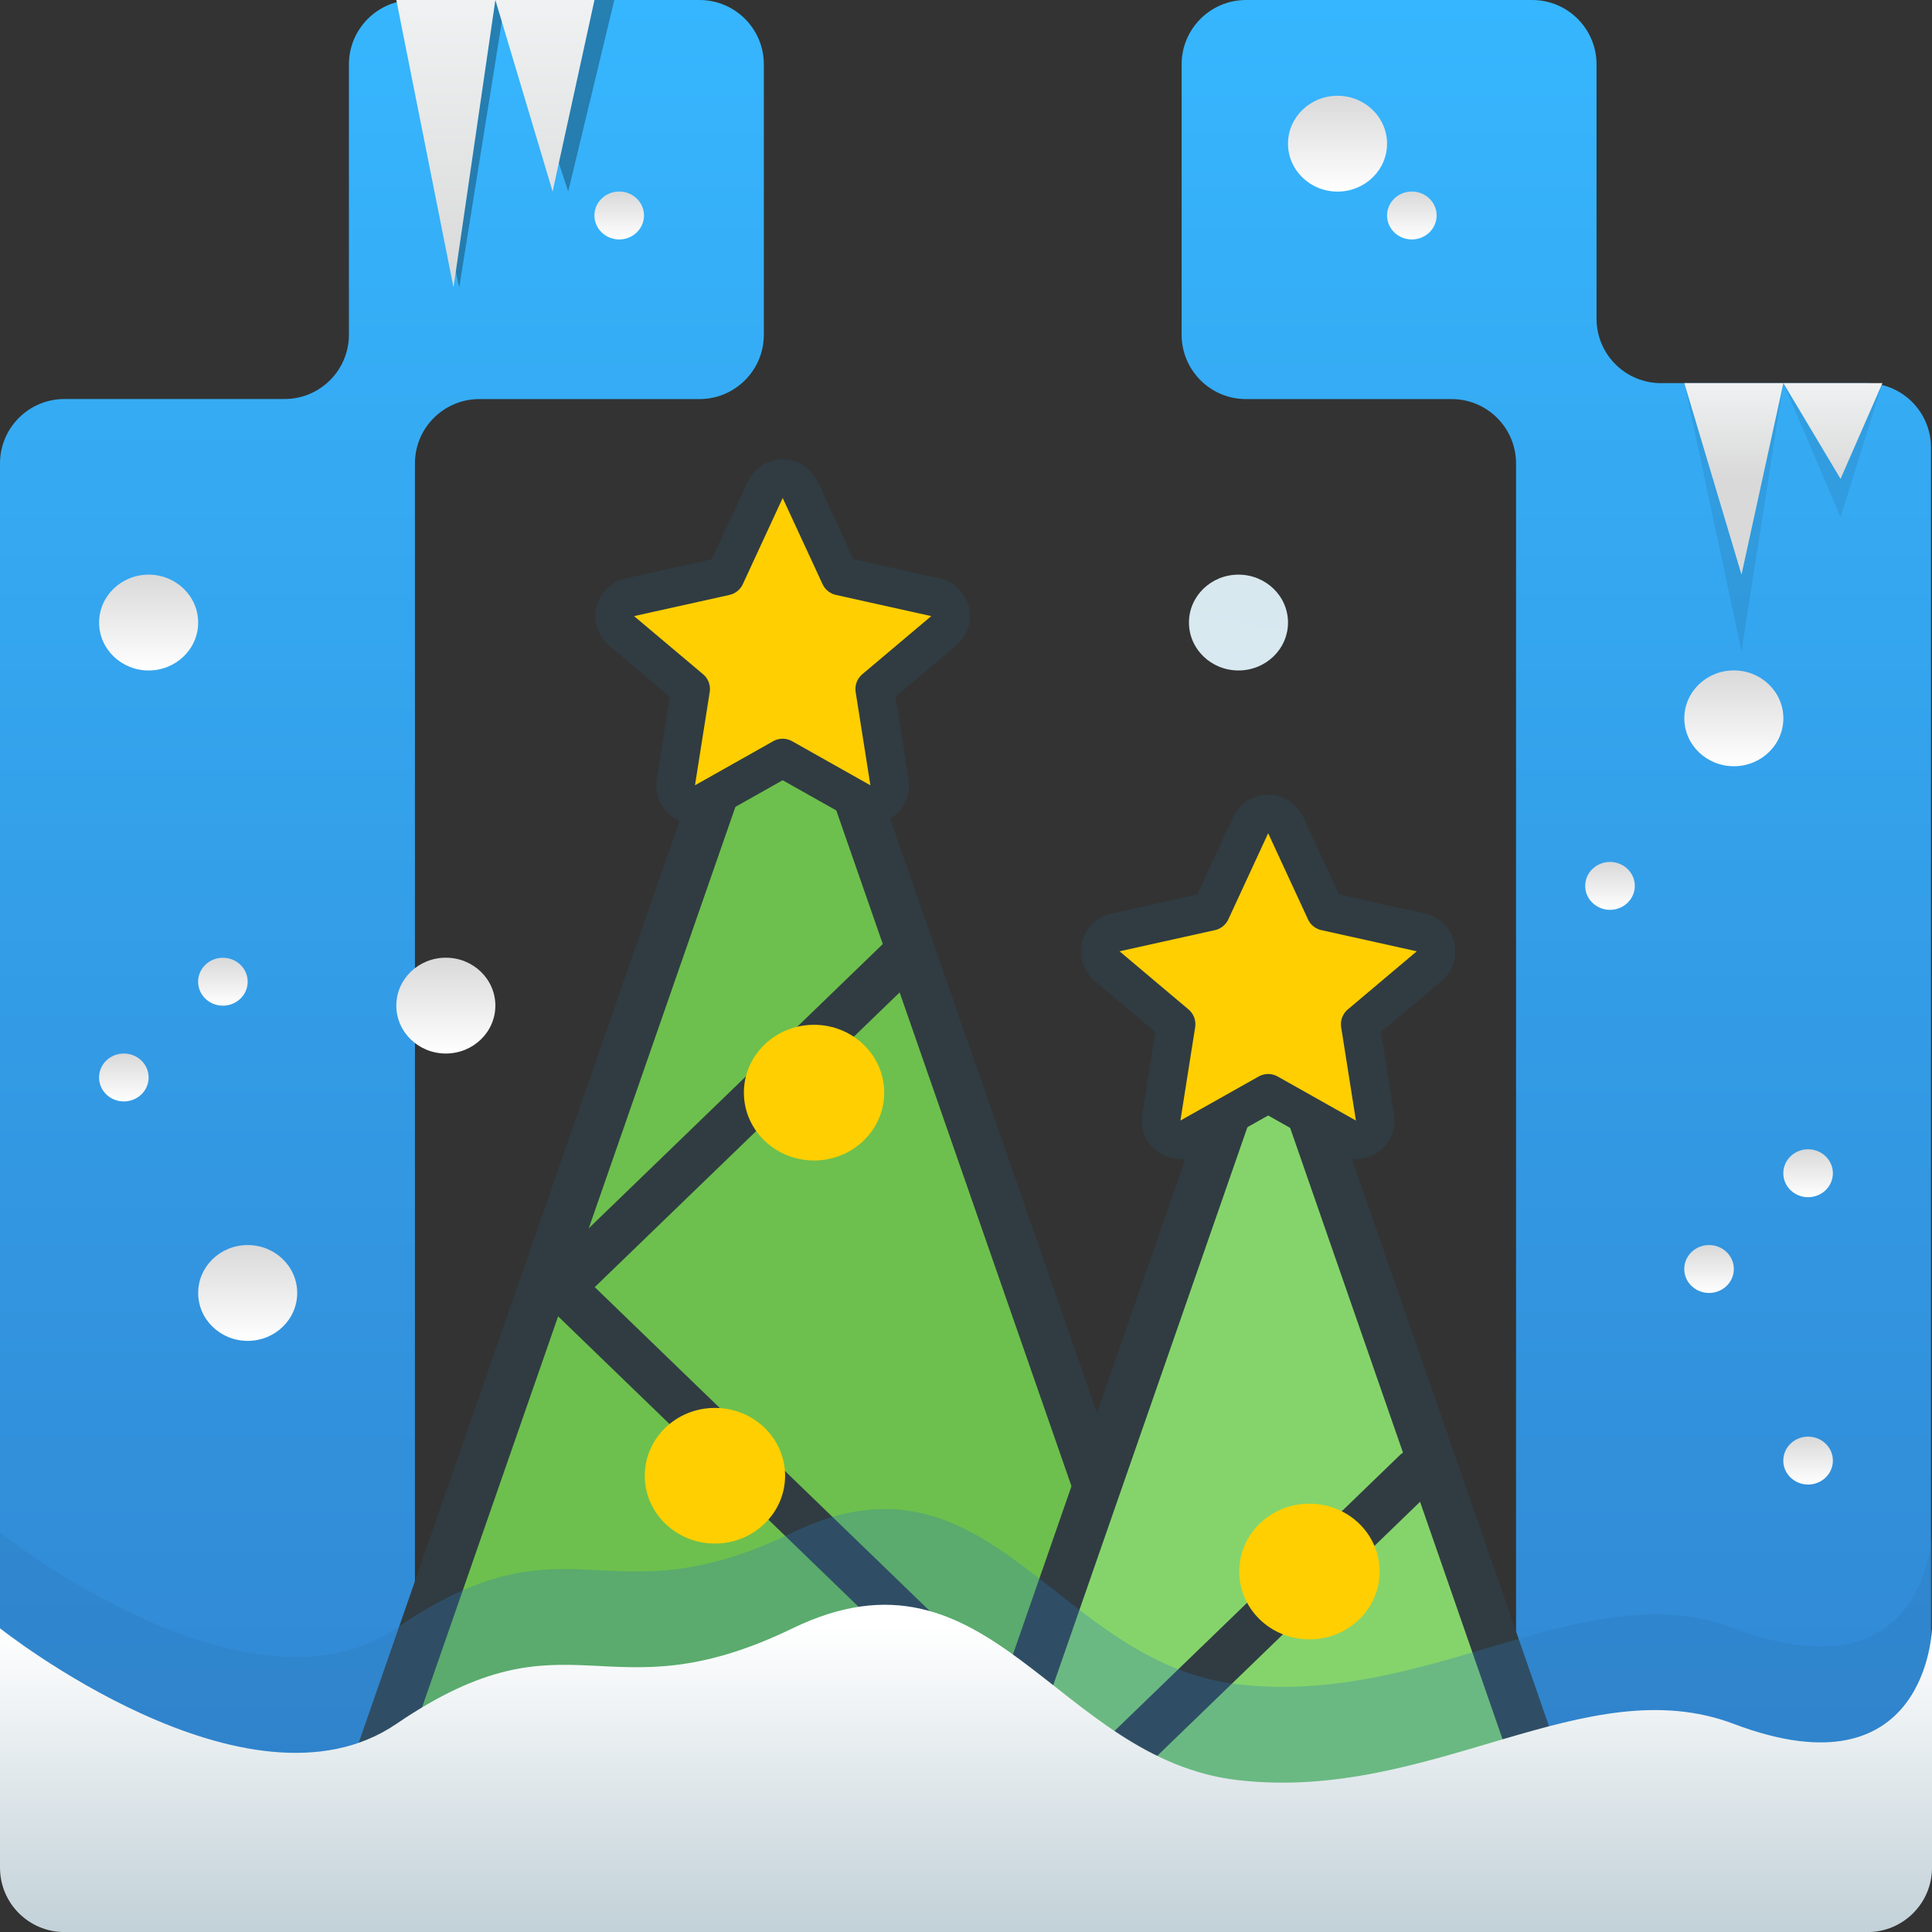 <svg width="30" height="30" viewBox="0 0 30 30" fill="none" xmlns="http://www.w3.org/2000/svg">
<rect x="0" y="0" width="30" height="30" fill="#333333" stroke="none"/>
<g clip-path="url(#clip0_11110_48802)">
<path fill-rule="evenodd" clip-rule="evenodd" d="M5.418 1C5.418 0.448 5.866 0 6.418 0H10.861C11.414 0 11.861 0.448 11.861 1V5.197C11.861 5.749 11.414 6.197 10.861 6.197H7.443C6.891 6.197 6.443 6.644 6.443 7.197V28.743C6.443 29.296 5.996 29.743 5.443 29.743H1C0.448 29.743 0 29.296 0 28.743V7.196C0 6.644 0.448 6.196 1 6.196H4.418C4.97 6.196 5.418 5.749 5.418 5.196V1ZM18.348 1C18.348 0.448 18.796 0 19.348 0H23.791C24.344 0 24.791 0.448 24.791 1V4.949C24.791 5.501 25.239 5.949 25.791 5.949H28.984C29.537 5.949 29.984 6.396 29.984 6.949V28.496C29.984 29.048 29.537 29.496 28.984 29.496H24.541C23.988 29.496 23.541 29.048 23.541 28.496V7.197C23.541 6.644 23.093 6.197 22.541 6.197H19.348C18.796 6.197 18.348 5.749 18.348 5.197V1Z" fill="url(#paint0_linear_11110_48802)"/>
<path d="M12.194 9.169L5.138 29.443H19.249L12.194 9.169Z" fill="#6DC04D"/>
<path fill-rule="evenodd" clip-rule="evenodd" d="M12.193 8.031L19.771 29.806H4.615L12.193 8.031ZM5.66 29.08H18.727L12.193 10.306L5.66 29.08Z" fill="#303C42"/>
<path d="M18.617 29.479L18.536 29.558C18.417 29.673 18.217 29.673 18.098 29.558L8.478 20.258C8.359 20.143 8.359 19.95 8.478 19.835L8.559 19.756C8.678 19.641 8.878 19.641 8.997 19.756L18.617 29.056C18.736 29.171 18.736 29.364 18.617 29.479Z" fill="#303C42"/>
<path d="M8.698 19.926L8.779 20.004C8.898 20.119 9.098 20.119 9.217 20.004L14.246 15.143C14.365 15.028 14.365 14.834 14.246 14.719L14.165 14.641C14.046 14.526 13.845 14.526 13.727 14.641L8.698 19.502C8.579 19.617 8.579 19.811 8.698 19.926Z" fill="#303C42"/>
<path d="M19.699 15.416L14.801 29.492H24.591L19.699 15.416Z" fill="#85D46B"/>
<path fill-rule="evenodd" clip-rule="evenodd" d="M19.7 14.277L25.113 29.855H14.28L19.7 14.277ZM15.324 29.129H24.069L19.7 16.554L15.324 29.129Z" fill="#303C42"/>
<path d="M15.121 29.341L15.29 29.504C15.39 29.601 15.553 29.601 15.653 29.504L22.271 23.107C22.371 23.01 22.371 22.853 22.271 22.756L22.102 22.593C22.002 22.496 21.839 22.496 21.739 22.593L15.121 28.99C15.021 29.087 15.021 29.244 15.121 29.341Z" fill="#303C42"/>
<path d="M19.964 12.812C19.915 12.706 19.809 12.639 19.692 12.639C19.575 12.639 19.469 12.706 19.42 12.812L18.801 14.15L17.319 14.479C17.208 14.504 17.12 14.589 17.093 14.7C17.066 14.811 17.104 14.928 17.191 15.001L18.262 15.904L18.033 17.353C18.015 17.467 18.064 17.581 18.158 17.646C18.253 17.712 18.377 17.718 18.477 17.661L19.692 16.977L20.907 17.661C21.007 17.718 21.131 17.712 21.226 17.646C21.32 17.581 21.369 17.467 21.351 17.353L21.122 15.904L22.193 15.001C22.28 14.928 22.318 14.811 22.291 14.7C22.264 14.589 22.176 14.504 22.065 14.479L20.583 14.15L19.964 12.812Z" fill="#FFCF01" stroke="#303C42" stroke-width="0.6" stroke-linejoin="round"/>
<path d="M12.426 7.607C12.377 7.501 12.27 7.433 12.153 7.433C12.037 7.433 11.93 7.501 11.881 7.607L11.262 8.945L9.781 9.274C9.669 9.299 9.582 9.384 9.554 9.495C9.527 9.606 9.565 9.723 9.652 9.796L10.724 10.699L10.495 12.148C10.477 12.262 10.525 12.376 10.62 12.441C10.714 12.507 10.838 12.513 10.938 12.456L12.153 11.771L13.369 12.456C13.469 12.513 13.593 12.507 13.687 12.441C13.781 12.376 13.83 12.262 13.812 12.148L13.583 10.699L14.654 9.796C14.742 9.723 14.78 9.606 14.752 9.495C14.725 9.384 14.637 9.299 14.526 9.274L13.045 8.945L12.426 7.607Z" fill="#FFCF01" stroke="#303C42" stroke-width="0.6" stroke-linejoin="round"/>
<path d="M12.64 18.02C13.242 18.02 13.73 17.548 13.73 16.966C13.73 16.385 13.242 15.913 12.64 15.913C12.039 15.913 11.551 16.385 11.551 16.966C11.551 17.548 12.039 18.02 12.64 18.02Z" fill="#FFCF01"/>
<path d="M11.101 23.968C11.703 23.968 12.191 23.497 12.191 22.915C12.191 22.333 11.703 21.862 11.101 21.862C10.5 21.862 10.012 22.333 10.012 22.915C10.012 23.497 10.5 23.968 11.101 23.968Z" fill="#FFCF01"/>
<path d="M20.333 25.456C20.935 25.456 21.423 24.984 21.423 24.402C21.423 23.82 20.935 23.349 20.333 23.349C19.731 23.349 19.243 23.82 19.243 24.402C19.243 24.984 19.731 25.456 20.333 25.456Z" fill="#FFCF01"/>
<g style="mix-blend-mode:multiply" opacity="0.3">
<path d="M0 23.797C0 23.797 3.846 26.854 6.154 25.282C8.883 23.423 9.374 25.218 12.308 23.797C15.385 22.308 16.384 25.831 19.231 26.155C22.235 26.497 24.615 24.409 26.923 25.282C29.936 26.422 30 23.797 30 23.797V27.514C30 28.066 29.552 28.514 29 28.514H1C0.448 28.514 0 28.066 0 27.514V23.797Z" fill="#2B79BA"/>
</g>
<path d="M0 25.284C0 25.284 3.846 28.341 6.154 26.769C8.883 24.91 9.374 26.705 12.308 25.284C15.385 23.795 16.384 27.319 19.231 27.643C22.235 27.984 24.615 25.896 26.923 26.769C29.936 27.909 30 25.284 30 25.284V29.001C30 29.553 29.552 30.001 29 30.001H1C0.448 30.001 0 29.553 0 29.001V25.284Z" fill="url(#paint1_linear_11110_48802)"/>
<ellipse cx="3.846" cy="20.077" rx="0.769" ry="0.744" fill="url(#paint2_linear_11110_48802)"/>
<ellipse cx="6.923" cy="15.615" rx="0.769" ry="0.744" fill="url(#paint3_linear_11110_48802)"/>
<ellipse cx="19.231" cy="9.667" rx="0.769" ry="0.744" fill="url(#paint4_linear_11110_48802)"/>
<ellipse cx="3.461" cy="15.244" rx="0.385" ry="0.372" fill="url(#paint5_linear_11110_48802)"/>
<ellipse cx="1.923" cy="16.731" rx="0.385" ry="0.372" fill="url(#paint6_linear_11110_48802)"/>
<ellipse cx="9.615" cy="3.346" rx="0.385" ry="0.372" fill="url(#paint7_linear_11110_48802)"/>
<ellipse cx="21.923" cy="3.346" rx="0.385" ry="0.372" fill="url(#paint8_linear_11110_48802)"/>
<ellipse cx="25" cy="13.756" rx="0.385" ry="0.372" fill="url(#paint9_linear_11110_48802)"/>
<ellipse cx="28.076" cy="18.218" rx="0.385" ry="0.372" fill="url(#paint10_linear_11110_48802)"/>
<ellipse cx="26.538" cy="19.705" rx="0.385" ry="0.372" fill="url(#paint11_linear_11110_48802)"/>
<ellipse cx="28.076" cy="22.68" rx="0.385" ry="0.372" fill="url(#paint12_linear_11110_48802)"/>
<ellipse cx="26.923" cy="11.154" rx="0.769" ry="0.744" fill="url(#paint13_linear_11110_48802)"/>
<ellipse cx="20.769" cy="2.231" rx="0.769" ry="0.744" fill="url(#paint14_linear_11110_48802)"/>
<ellipse cx="2.308" cy="9.667" rx="0.769" ry="0.744" fill="url(#paint15_linear_11110_48802)"/>
<path opacity="0.3" fill-rule="evenodd" clip-rule="evenodd" d="M7.846 0L7.131 4.462L6.154 0H7.846ZM9.539 6.19888e-06L8.823 2.974L7.847 6.19888e-06H9.539Z" fill="black"/>
<path fill-rule="evenodd" clip-rule="evenodd" d="M7.692 0L7.042 4.462L6.154 0H7.692ZM9.231 6.19888e-06L8.581 2.974L7.692 6.19888e-06H9.231Z" fill="url(#paint16_linear_11110_48802)"/>
<path fill-rule="evenodd" clip-rule="evenodd" d="M27.692 5.949L27.042 10.113L26.154 5.949H27.692L27.692 5.949H29.23L28.58 8.031L27.692 5.949Z" fill="black" fill-opacity="0.08"/>
<path fill-rule="evenodd" clip-rule="evenodd" d="M29.23 5.949L28.58 7.436L27.692 5.949L27.042 8.923L26.154 5.949H27.692L27.692 5.949H29.23Z" fill="url(#paint17_linear_11110_48802)"/>
</g>
<defs>
<linearGradient id="paint0_linear_11110_48802" x1="14.992" y1="0" x2="14.992" y2="29.743" gradientUnits="userSpaceOnUse">
<stop stop-color="#36B6FE"/>
<stop offset="1" stop-color="#3184D0"/>
</linearGradient>
<linearGradient id="paint1_linear_11110_48802" x1="15" y1="25.242" x2="15" y2="30.001" gradientUnits="userSpaceOnUse">
<stop stop-color="white"/>
<stop offset="1" stop-color="#C2D1D8"/>
</linearGradient>
<linearGradient id="paint2_linear_11110_48802" x1="3.846" y1="19.333" x2="3.846" y2="20.82" gradientUnits="userSpaceOnUse">
<stop stop-color="#D9D9D9"/>
<stop offset="1" stop-color="white"/>
</linearGradient>
<linearGradient id="paint3_linear_11110_48802" x1="6.923" y1="14.872" x2="6.923" y2="16.359" gradientUnits="userSpaceOnUse">
<stop stop-color="#D9D9D9"/>
<stop offset="1" stop-color="white"/>
</linearGradient>
<linearGradient id="paint4_linear_11110_48802" x1="21.538" y1="-2.231" x2="18.659" y2="17.874" gradientUnits="userSpaceOnUse">
<stop stop-color="#D9D9D9"/>
<stop offset="1" stop-color="#D7F3FF"/>
</linearGradient>
<linearGradient id="paint5_linear_11110_48802" x1="3.461" y1="14.872" x2="3.461" y2="15.615" gradientUnits="userSpaceOnUse">
<stop stop-color="#D9D9D9"/>
<stop offset="1" stop-color="white"/>
</linearGradient>
<linearGradient id="paint6_linear_11110_48802" x1="1.923" y1="16.359" x2="1.923" y2="17.103" gradientUnits="userSpaceOnUse">
<stop stop-color="#D9D9D9"/>
<stop offset="1" stop-color="white"/>
</linearGradient>
<linearGradient id="paint7_linear_11110_48802" x1="9.615" y1="2.974" x2="9.615" y2="3.718" gradientUnits="userSpaceOnUse">
<stop stop-color="#D9D9D9"/>
<stop offset="1" stop-color="white"/>
</linearGradient>
<linearGradient id="paint8_linear_11110_48802" x1="21.923" y1="2.974" x2="21.923" y2="3.718" gradientUnits="userSpaceOnUse">
<stop stop-color="#D9D9D9"/>
<stop offset="1" stop-color="white"/>
</linearGradient>
<linearGradient id="paint9_linear_11110_48802" x1="25" y1="13.385" x2="25" y2="14.128" gradientUnits="userSpaceOnUse">
<stop stop-color="#D9D9D9"/>
<stop offset="1" stop-color="white"/>
</linearGradient>
<linearGradient id="paint10_linear_11110_48802" x1="28.076" y1="17.846" x2="28.076" y2="18.59" gradientUnits="userSpaceOnUse">
<stop stop-color="#D9D9D9"/>
<stop offset="1" stop-color="white"/>
</linearGradient>
<linearGradient id="paint11_linear_11110_48802" x1="26.538" y1="19.333" x2="26.538" y2="20.077" gradientUnits="userSpaceOnUse">
<stop stop-color="#D9D9D9"/>
<stop offset="1" stop-color="white"/>
</linearGradient>
<linearGradient id="paint12_linear_11110_48802" x1="28.076" y1="22.308" x2="28.076" y2="23.051" gradientUnits="userSpaceOnUse">
<stop stop-color="#D9D9D9"/>
<stop offset="1" stop-color="white"/>
</linearGradient>
<linearGradient id="paint13_linear_11110_48802" x1="26.923" y1="10.41" x2="26.923" y2="11.897" gradientUnits="userSpaceOnUse">
<stop stop-color="#D9D9D9"/>
<stop offset="1" stop-color="white"/>
</linearGradient>
<linearGradient id="paint14_linear_11110_48802" x1="20.769" y1="1.487" x2="20.769" y2="2.974" gradientUnits="userSpaceOnUse">
<stop stop-color="#D9D9D9"/>
<stop offset="1" stop-color="white"/>
</linearGradient>
<linearGradient id="paint15_linear_11110_48802" x1="2.308" y1="8.923" x2="2.308" y2="10.41" gradientUnits="userSpaceOnUse">
<stop stop-color="#D9D9D9"/>
<stop offset="1" stop-color="white"/>
</linearGradient>
<linearGradient id="paint16_linear_11110_48802" x1="7.042" y1="4.462" x2="7.042" y2="-2.231" gradientUnits="userSpaceOnUse">
<stop stop-color="#D9D9D9"/>
<stop offset="1" stop-color="#FBFEFF"/>
</linearGradient>
<linearGradient id="paint17_linear_11110_48802" x1="28.58" y1="7.436" x2="28.58" y2="5.205" gradientUnits="userSpaceOnUse">
<stop stop-color="#D9D9D9"/>
<stop offset="1" stop-color="#FBFEFF"/>
</linearGradient>
<clipPath id="clip0_11110_48802">
<rect width="30" height="30" fill="white"/>
</clipPath>
</defs>
</svg>
